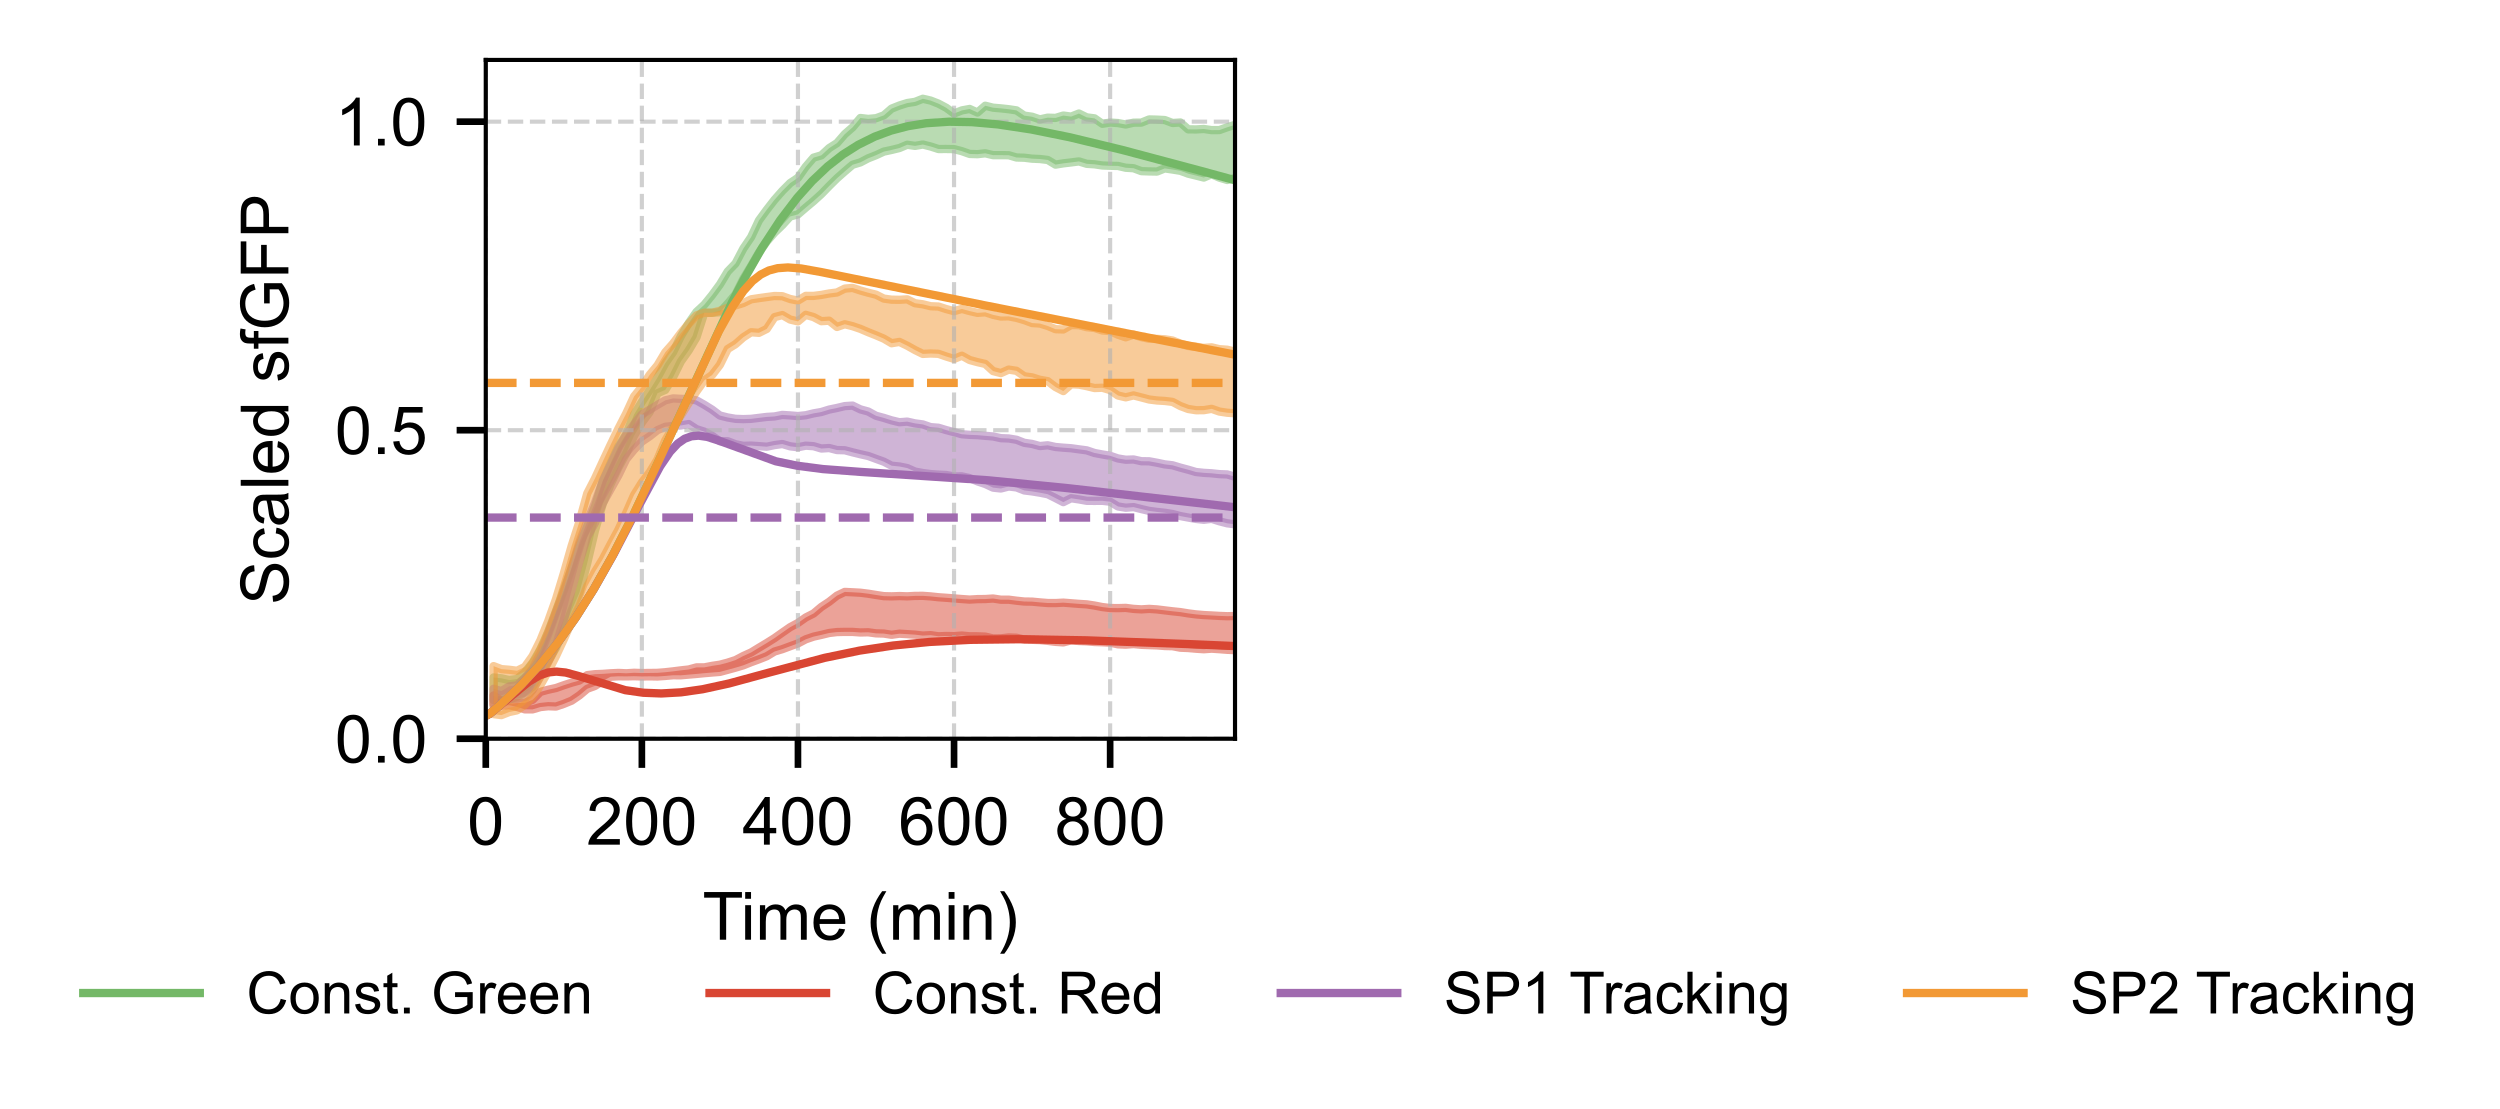 <?xml version="1.0" encoding="utf-8" standalone="no"?>
<!DOCTYPE svg PUBLIC "-//W3C//DTD SVG 1.1//EN"
  "http://www.w3.org/Graphics/SVG/1.1/DTD/svg11.dtd">
<!-- Created with matplotlib (https://matplotlib.org/) -->
<svg height="133.21pt" version="1.1" viewBox="0 0 300.304 133.21" width="300.304pt" xmlns="http://www.w3.org/2000/svg" xmlns:xlink="http://www.w3.org/1999/xlink">
 <defs>
  <style type="text/css">*{stroke-linecap:butt;stroke-linejoin:round;}</style>
 </defs>
 <g id="figure_1">
  <g id="patch_1">
   <path d="M 0 133.21 
L 300.304 133.21 
L 300.304 0 
L 0 0 
z
" style="fill:none;"/>
  </g>
  <g id="axes_1">
   <g id="patch_2">
    <path d="M 58.352 88.74 
L 148.352 88.74 
L 148.352 7.2 
L 58.352 7.2 
z
" style="fill:none;"/>
   </g>
   <g id="PolyCollection_1">
    <defs>
     <path d="M 59.29 -51.831 
L 59.29 -49.113 
L 60.227 -49.048 
L 61.165 -49.165 
L 62.102 -49.53 
L 63.04 -50.031 
L 63.977 -50.706 
L 64.915 -52.376 
L 65.852 -53.8 
L 66.79 -55.393 
L 67.727 -57.498 
L 68.665 -59.875 
L 69.602 -62.034 
L 70.54 -65.56 
L 71.477 -69.503 
L 72.415 -72.727 
L 73.352 -75.05 
L 74.29 -77.036 
L 75.227 -78.761 
L 76.165 -80.873 
L 77.102 -82.45 
L 78.04 -83.709 
L 78.977 -85.975 
L 79.915 -86.375 
L 80.852 -87.906 
L 81.79 -89.792 
L 82.727 -91.113 
L 83.665 -92.697 
L 84.602 -95.629 
L 85.54 -95.63 
L 86.477 -95.707 
L 87.415 -96.73 
L 88.352 -97.846 
L 89.29 -99.723 
L 90.227 -101.257 
L 91.165 -102.867 
L 92.102 -104.196 
L 93.04 -105.273 
L 93.977 -106.175 
L 94.915 -107.207 
L 95.852 -107.459 
L 96.79 -108.268 
L 97.727 -109.053 
L 98.665 -109.902 
L 99.602 -110.868 
L 100.54 -111.794 
L 101.477 -112.621 
L 102.415 -113.42 
L 103.352 -113.704 
L 104.29 -114.197 
L 105.227 -114.564 
L 106.165 -114.998 
L 107.102 -115.199 
L 108.04 -115.429 
L 108.977 -115.823 
L 109.915 -115.687 
L 110.852 -115.848 
L 111.79 -115.613 
L 112.727 -115.31 
L 113.665 -115.313 
L 114.602 -115.297 
L 115.54 -115.051 
L 116.477 -114.719 
L 117.415 -114.689 
L 118.352 -114.795 
L 119.29 -114.571 
L 120.227 -114.574 
L 121.165 -114.564 
L 122.102 -114.291 
L 123.04 -114.264 
L 123.977 -114.15 
L 124.915 -114.109 
L 125.852 -113.997 
L 126.79 -113.435 
L 127.727 -113.587 
L 128.665 -113.698 
L 129.602 -113.82 
L 130.54 -113.532 
L 131.477 -113.473 
L 132.415 -113.332 
L 133.352 -113.295 
L 134.29 -113.276 
L 135.227 -113.06 
L 136.165 -113.002 
L 137.102 -112.651 
L 138.04 -112.618 
L 138.977 -112.601 
L 139.915 -112.981 
L 140.852 -112.843 
L 141.79 -112.693 
L 142.727 -112.348 
L 143.665 -112.12 
L 144.602 -111.882 
L 145.54 -112.279 
L 146.477 -111.872 
L 147.415 -111.589 
L 148.352 -111.822 
L 149.29 -111.786 
L 150.227 -111.402 
L 151.165 -111.426 
L 152.102 -111.33 
L 153.04 -111.19 
L 153.977 -111.219 
L 154.915 -111.079 
L 155.852 -110.581 
L 155.852 -116.962 
L 155.852 -116.962 
L 154.915 -116.941 
L 153.977 -116.78 
L 153.04 -116.947 
L 152.102 -117.11 
L 151.165 -117.561 
L 150.227 -117.962 
L 149.29 -118.131 
L 148.352 -118.214 
L 147.415 -117.921 
L 146.477 -117.587 
L 145.54 -117.58 
L 144.602 -117.719 
L 143.665 -117.663 
L 142.727 -117.674 
L 141.79 -118.497 
L 140.852 -118.435 
L 139.915 -118.79 
L 138.977 -118.839 
L 138.04 -118.863 
L 137.102 -118.483 
L 136.165 -118.473 
L 135.227 -118.254 
L 134.29 -118.43 
L 133.352 -118.488 
L 132.415 -118.34 
L 131.477 -118.992 
L 130.54 -119.113 
L 129.602 -119.572 
L 128.665 -119.205 
L 127.727 -119.33 
L 126.79 -119.045 
L 125.852 -119.076 
L 124.915 -118.87 
L 123.977 -119.188 
L 123.04 -119.319 
L 122.102 -119.952 
L 121.165 -120.092 
L 120.227 -120.195 
L 119.29 -120.274 
L 118.352 -120.509 
L 117.415 -119.693 
L 116.477 -120.122 
L 115.54 -119.948 
L 114.602 -119.574 
L 113.665 -120.262 
L 112.727 -120.762 
L 111.79 -121.13 
L 110.852 -121.347 
L 109.915 -120.977 
L 108.977 -120.832 
L 108.04 -120.537 
L 107.102 -120.164 
L 106.165 -119.351 
L 105.227 -119.009 
L 104.29 -118.927 
L 103.352 -119.035 
L 102.415 -117.917 
L 101.477 -117.097 
L 100.54 -116.019 
L 99.602 -115.42 
L 98.665 -114.552 
L 97.727 -114.274 
L 96.79 -113.18 
L 95.852 -111.848 
L 94.915 -111.218 
L 93.977 -110.275 
L 93.04 -109.214 
L 92.102 -108.008 
L 91.165 -106.727 
L 90.227 -104.734 
L 89.29 -103.352 
L 88.352 -101.565 
L 87.415 -100.593 
L 86.477 -99.038 
L 85.54 -97.765 
L 84.602 -96.606 
L 83.665 -95.739 
L 82.727 -94.391 
L 81.79 -92.825 
L 80.852 -90.906 
L 79.915 -89.577 
L 78.977 -87.855 
L 78.04 -86.344 
L 77.102 -84.945 
L 76.165 -83.416 
L 75.227 -81.08 
L 74.29 -79.595 
L 73.352 -77.577 
L 72.415 -75.456 
L 71.477 -72.378 
L 70.54 -69.978 
L 69.602 -67.752 
L 68.665 -64.975 
L 67.727 -62.324 
L 66.79 -59.81 
L 65.852 -57.31 
L 64.915 -55.224 
L 63.977 -53.598 
L 63.04 -52.438 
L 62.102 -51.648 
L 61.165 -51.521 
L 60.227 -51.732 
L 59.29 -51.831 
z
" id="m4be6f78035" style="stroke:#74b867;stroke-opacity:0.5;"/>
    </defs>
    <g clip-path="url(#pb010644464)">
     <use style="fill:#74b867;fill-opacity:0.5;stroke:#74b867;stroke-opacity:0.5;" x="0" xlink:href="#m4be6f78035" y="133.21"/>
    </g>
   </g>
   <g id="PolyCollection_2">
    <defs>
     <path d="M 59.29 -49.667 
L 59.29 -48.659 
L 60.227 -48.435 
L 61.165 -48.501 
L 62.102 -48.293 
L 63.04 -48.001 
L 63.977 -47.999 
L 64.915 -48.276 
L 65.852 -48.376 
L 66.79 -48.34 
L 67.727 -48.661 
L 68.665 -49.044 
L 69.602 -49.684 
L 70.54 -50.474 
L 71.477 -50.819 
L 72.415 -51.425 
L 73.352 -51.921 
L 74.29 -51.972 
L 75.227 -51.959 
L 76.165 -51.983 
L 77.102 -51.952 
L 78.04 -51.967 
L 78.977 -51.948 
L 79.915 -52.015 
L 80.852 -52.098 
L 81.79 -52.091 
L 82.727 -52.175 
L 83.665 -52.255 
L 84.602 -52.346 
L 85.54 -52.426 
L 86.477 -52.5 
L 87.415 -52.753 
L 88.352 -53.01 
L 89.29 -53.29 
L 90.227 -53.665 
L 91.165 -54.009 
L 92.102 -54.381 
L 93.04 -54.949 
L 93.977 -55.231 
L 94.915 -55.58 
L 95.852 -55.92 
L 96.79 -56.414 
L 97.727 -56.736 
L 98.665 -56.946 
L 99.602 -57.174 
L 100.54 -57.285 
L 101.477 -57.308 
L 102.415 -57.304 
L 103.352 -57.236 
L 104.29 -57.259 
L 105.227 -57.13 
L 106.165 -57.104 
L 107.102 -56.959 
L 108.04 -57.09 
L 108.977 -57.035 
L 109.915 -56.975 
L 110.852 -56.862 
L 111.79 -56.914 
L 112.727 -56.776 
L 113.665 -56.814 
L 114.602 -56.794 
L 115.54 -56.867 
L 116.477 -56.777 
L 117.415 -56.773 
L 118.352 -56.739 
L 119.29 -56.517 
L 120.227 -56.53 
L 121.165 -56.636 
L 122.102 -56.603 
L 123.04 -56.385 
L 123.977 -56.354 
L 124.915 -56.323 
L 125.852 -56.228 
L 126.79 -56.108 
L 127.727 -56.044 
L 128.665 -56.292 
L 129.602 -56.211 
L 130.54 -56.172 
L 131.477 -56.091 
L 132.415 -56.059 
L 133.352 -56.011 
L 134.29 -55.813 
L 135.227 -55.773 
L 136.165 -55.844 
L 137.102 -55.753 
L 138.04 -55.716 
L 138.977 -55.683 
L 139.915 -55.608 
L 140.852 -55.585 
L 141.79 -55.406 
L 142.727 -55.368 
L 143.665 -55.284 
L 144.602 -55.223 
L 145.54 -55.289 
L 146.477 -55.227 
L 147.415 -55.154 
L 148.352 -55.116 
L 149.29 -55.081 
L 150.227 -55.004 
L 151.165 -54.873 
L 152.102 -54.848 
L 153.04 -54.943 
L 153.977 -54.86 
L 154.915 -54.797 
L 155.852 -54.761 
L 155.852 -58.459 
L 155.852 -58.459 
L 154.915 -58.56 
L 153.977 -58.579 
L 153.04 -58.663 
L 152.102 -58.749 
L 151.165 -58.917 
L 150.227 -59.003 
L 149.29 -59.106 
L 148.352 -59.213 
L 147.415 -59.19 
L 146.477 -59.227 
L 145.54 -59.281 
L 144.602 -59.329 
L 143.665 -59.409 
L 142.727 -59.531 
L 141.79 -59.683 
L 140.852 -59.781 
L 139.915 -59.892 
L 138.977 -60.008 
L 138.04 -60.07 
L 137.102 -60.012 
L 136.165 -60.07 
L 135.227 -60.189 
L 134.29 -60.162 
L 133.352 -60.175 
L 132.415 -60.288 
L 131.477 -60.471 
L 130.54 -60.614 
L 129.602 -60.673 
L 128.665 -60.746 
L 127.727 -60.82 
L 126.79 -60.769 
L 125.852 -60.776 
L 124.915 -60.851 
L 123.977 -60.941 
L 123.04 -60.954 
L 122.102 -61.054 
L 121.165 -61.175 
L 120.227 -61.173 
L 119.29 -61.316 
L 118.352 -61.253 
L 117.415 -61.243 
L 116.477 -61.187 
L 115.54 -61.254 
L 114.602 -61.328 
L 113.665 -61.404 
L 112.727 -61.469 
L 111.79 -61.57 
L 110.852 -61.637 
L 109.915 -61.63 
L 108.977 -61.578 
L 108.04 -61.611 
L 107.102 -61.576 
L 106.165 -61.599 
L 105.227 -61.742 
L 104.29 -61.895 
L 103.352 -62.011 
L 102.415 -62.064 
L 101.477 -62.109 
L 100.54 -61.661 
L 99.602 -60.924 
L 98.665 -60.304 
L 97.727 -59.516 
L 96.79 -59.037 
L 95.852 -58.378 
L 94.915 -57.873 
L 93.977 -57.223 
L 93.04 -56.56 
L 92.102 -55.97 
L 91.165 -55.408 
L 90.227 -54.836 
L 89.29 -54.413 
L 88.352 -53.92 
L 87.415 -53.616 
L 86.477 -53.368 
L 85.54 -53.226 
L 84.602 -53.044 
L 83.665 -53.043 
L 82.727 -52.79 
L 81.79 -52.686 
L 80.852 -52.566 
L 79.915 -52.461 
L 78.977 -52.386 
L 78.04 -52.372 
L 77.102 -52.364 
L 76.165 -52.394 
L 75.227 -52.334 
L 74.29 -52.377 
L 73.352 -52.333 
L 72.415 -52.264 
L 71.477 -52.226 
L 70.54 -52.112 
L 69.602 -51.466 
L 68.665 -51.206 
L 67.727 -50.899 
L 66.79 -50.565 
L 65.852 -50.36 
L 64.915 -50.104 
L 63.977 -49.147 
L 63.04 -48.774 
L 62.102 -48.755 
L 61.165 -48.679 
L 60.227 -49.01 
L 59.29 -49.667 
z
" id="m22cdd34c6f" style="stroke:#d94633;stroke-opacity:0.5;"/>
    </defs>
    <g clip-path="url(#pb010644464)">
     <use style="fill:#d94633;fill-opacity:0.5;stroke:#d94633;stroke-opacity:0.5;" x="0" xlink:href="#m22cdd34c6f" y="133.21"/>
    </g>
   </g>
   <g id="PolyCollection_3">
    <defs>
     <path d="M 59.29 -50.472 
L 59.29 -48.51 
L 60.227 -48.673 
L 61.165 -49.261 
L 62.102 -49.29 
L 63.04 -49.516 
L 63.977 -50.311 
L 64.915 -52.013 
L 65.852 -53.72 
L 66.79 -55.71 
L 67.727 -58.732 
L 68.665 -62.331 
L 69.602 -65.776 
L 70.54 -68.73 
L 71.477 -70.424 
L 72.415 -72.777 
L 73.352 -74.448 
L 74.29 -76.121 
L 75.227 -78.055 
L 76.165 -79.196 
L 77.102 -80.164 
L 78.04 -80.801 
L 78.977 -81.543 
L 79.915 -81.943 
L 80.852 -82.051 
L 81.79 -82.103 
L 82.727 -82.269 
L 83.665 -81.659 
L 84.602 -81.356 
L 85.54 -80.863 
L 86.477 -80.202 
L 87.415 -80.209 
L 88.352 -79.848 
L 89.29 -79.654 
L 90.227 -79.684 
L 91.165 -79.62 
L 92.102 -79.549 
L 93.04 -79.745 
L 93.977 -79.873 
L 94.915 -79.596 
L 95.852 -79.487 
L 96.79 -79.673 
L 97.727 -79.612 
L 98.665 -79.332 
L 99.602 -79.391 
L 100.54 -79.149 
L 101.477 -79.123 
L 102.415 -78.876 
L 103.352 -78.645 
L 104.29 -78.437 
L 105.227 -78.093 
L 106.165 -77.753 
L 107.102 -77.268 
L 108.04 -77.174 
L 108.977 -76.985 
L 109.915 -76.565 
L 110.852 -76.388 
L 111.79 -76.263 
L 112.727 -76.198 
L 113.665 -76.152 
L 114.602 -75.981 
L 115.54 -75.986 
L 116.477 -75.784 
L 117.415 -75.385 
L 118.352 -75.072 
L 119.29 -74.633 
L 120.227 -74.531 
L 121.165 -74.771 
L 122.102 -74.662 
L 123.04 -74.297 
L 123.977 -74.181 
L 124.915 -74.027 
L 125.852 -73.843 
L 126.79 -73.377 
L 127.727 -72.893 
L 128.665 -73.36 
L 129.602 -73.219 
L 130.54 -73.051 
L 131.477 -73.043 
L 132.415 -73.053 
L 133.352 -72.946 
L 134.29 -72.373 
L 135.227 -72.222 
L 136.165 -72.295 
L 137.102 -72.058 
L 138.04 -71.839 
L 138.977 -71.716 
L 139.915 -71.616 
L 140.852 -71.466 
L 141.79 -71.216 
L 142.727 -71.043 
L 143.665 -70.875 
L 144.602 -70.773 
L 145.54 -70.886 
L 146.477 -70.591 
L 147.415 -70.349 
L 148.352 -70.229 
L 149.29 -70.104 
L 150.227 -69.993 
L 151.165 -69.667 
L 152.102 -69.535 
L 153.04 -69.84 
L 153.977 -69.758 
L 154.915 -69.619 
L 155.852 -69.352 
L 155.852 -74.661 
L 155.852 -74.661 
L 154.915 -74.711 
L 153.977 -74.877 
L 153.04 -75.003 
L 152.102 -75.155 
L 151.165 -75.458 
L 150.227 -75.685 
L 149.29 -75.886 
L 148.352 -75.942 
L 147.415 -76.221 
L 146.477 -76.257 
L 145.54 -76.358 
L 144.602 -76.412 
L 143.665 -76.51 
L 142.727 -76.788 
L 141.79 -77.038 
L 140.852 -77.319 
L 139.915 -77.43 
L 138.977 -77.627 
L 138.04 -77.798 
L 137.102 -77.809 
L 136.165 -78.017 
L 135.227 -77.987 
L 134.29 -78.141 
L 133.352 -78.461 
L 132.415 -78.62 
L 131.477 -78.797 
L 130.54 -79.113 
L 129.602 -79.238 
L 128.665 -79.367 
L 127.727 -79.434 
L 126.79 -79.518 
L 125.852 -79.722 
L 124.915 -79.629 
L 123.977 -79.882 
L 123.04 -80.019 
L 122.102 -80.385 
L 121.165 -80.54 
L 120.227 -80.577 
L 119.29 -80.783 
L 118.352 -80.857 
L 117.415 -80.94 
L 116.477 -80.975 
L 115.54 -81.048 
L 114.602 -81.302 
L 113.665 -81.545 
L 112.727 -81.829 
L 111.79 -81.901 
L 110.852 -82.228 
L 109.915 -82.353 
L 108.977 -82.564 
L 108.04 -82.491 
L 107.102 -82.717 
L 106.165 -83.011 
L 105.227 -83.266 
L 104.29 -83.778 
L 103.352 -84.035 
L 102.415 -84.489 
L 101.477 -84.428 
L 100.54 -84.206 
L 99.602 -84.012 
L 98.665 -83.722 
L 97.727 -83.556 
L 96.79 -83.33 
L 95.852 -83.233 
L 94.915 -83.311 
L 93.977 -83.37 
L 93.04 -83.187 
L 92.102 -83.13 
L 91.165 -83.015 
L 90.227 -82.899 
L 89.29 -82.867 
L 88.352 -82.901 
L 87.415 -83.062 
L 86.477 -83.297 
L 85.54 -84.003 
L 84.602 -84.589 
L 83.665 -85.118 
L 82.727 -85.265 
L 81.79 -85.302 
L 80.852 -85.354 
L 79.915 -85.123 
L 78.977 -84.577 
L 78.04 -83.993 
L 77.102 -83.439 
L 76.165 -82.241 
L 75.227 -80.972 
L 74.29 -79.396 
L 73.352 -77.42 
L 72.415 -75.459 
L 71.477 -72.835 
L 70.54 -70.556 
L 69.602 -68.069 
L 68.665 -64.985 
L 67.727 -62.051 
L 66.79 -59.588 
L 65.852 -57.03 
L 64.915 -54.711 
L 63.977 -52.899 
L 63.04 -51.725 
L 62.102 -50.88 
L 61.165 -50.762 
L 60.227 -50.189 
L 59.29 -50.472 
z
" id="m4d6b4536be" style="stroke:#a06aaf;stroke-opacity:0.5;"/>
    </defs>
    <g clip-path="url(#pb010644464)">
     <use style="fill:#a06aaf;fill-opacity:0.5;stroke:#a06aaf;stroke-opacity:0.5;" x="0" xlink:href="#m4d6b4536be" y="133.21"/>
    </g>
   </g>
   <g id="PolyCollection_4">
    <defs>
     <path d="M 59.29 -53.194 
L 59.29 -47.428 
L 60.227 -47.31 
L 61.165 -47.679 
L 62.102 -47.882 
L 63.04 -48.554 
L 63.977 -49.474 
L 64.915 -50.916 
L 65.852 -52.562 
L 66.79 -54.413 
L 67.727 -56.425 
L 68.665 -58.555 
L 69.602 -60.368 
L 70.54 -62.792 
L 71.477 -64.541 
L 72.415 -66.065 
L 73.352 -67.853 
L 74.29 -69.593 
L 75.227 -71.616 
L 76.165 -73.746 
L 77.102 -75.251 
L 78.04 -76.475 
L 78.977 -78.02 
L 79.915 -80.32 
L 80.852 -81.866 
L 81.79 -83.305 
L 82.727 -84.802 
L 83.665 -86.199 
L 84.602 -87.519 
L 85.54 -88.163 
L 86.477 -89.388 
L 87.415 -91.289 
L 88.352 -91.871 
L 89.29 -92.696 
L 90.227 -93.299 
L 91.165 -93.23 
L 92.102 -93.696 
L 93.04 -95.117 
L 93.977 -95.362 
L 94.915 -94.824 
L 95.852 -94.604 
L 96.79 -95.393 
L 97.727 -95.123 
L 98.665 -94.628 
L 99.602 -94.688 
L 100.54 -93.937 
L 101.477 -94.261 
L 102.415 -94.026 
L 103.352 -93.707 
L 104.29 -93.306 
L 105.227 -92.933 
L 106.165 -92.531 
L 107.102 -91.979 
L 108.04 -92.139 
L 108.977 -91.685 
L 109.915 -91.159 
L 110.852 -90.697 
L 111.79 -90.746 
L 112.727 -90.71 
L 113.665 -90.385 
L 114.602 -90.096 
L 115.54 -90.48 
L 116.477 -89.965 
L 117.415 -89.708 
L 118.352 -89.496 
L 119.29 -88.635 
L 120.227 -88.393 
L 121.165 -88.814 
L 122.102 -88.667 
L 123.04 -88.007 
L 123.977 -87.88 
L 124.915 -87.586 
L 125.852 -87.423 
L 126.79 -86.719 
L 127.727 -86.234 
L 128.665 -87.055 
L 129.602 -87.009 
L 130.54 -86.823 
L 131.477 -86.598 
L 132.415 -86.632 
L 133.352 -86.352 
L 134.29 -85.701 
L 135.227 -85.482 
L 136.165 -85.71 
L 137.102 -85.47 
L 138.04 -85.222 
L 138.977 -85.103 
L 139.915 -85.047 
L 140.852 -84.933 
L 141.79 -84.434 
L 142.727 -84.081 
L 143.665 -83.934 
L 144.602 -83.939 
L 145.54 -84.099 
L 146.477 -83.772 
L 147.415 -83.631 
L 148.352 -83.566 
L 149.29 -83.292 
L 150.227 -83.335 
L 151.165 -82.801 
L 152.102 -82.594 
L 153.04 -82.959 
L 153.977 -82.722 
L 154.915 -82.552 
L 155.852 -82.283 
L 155.852 -89.838 
L 155.852 -89.838 
L 154.915 -90.071 
L 153.977 -90.194 
L 153.04 -90.243 
L 152.102 -90.206 
L 151.165 -90.347 
L 150.227 -90.731 
L 149.29 -90.781 
L 148.352 -90.969 
L 147.415 -91.201 
L 146.477 -91.266 
L 145.54 -91.488 
L 144.602 -91.419 
L 143.665 -91.56 
L 142.727 -91.652 
L 141.79 -91.935 
L 140.852 -92.309 
L 139.915 -92.456 
L 138.977 -92.503 
L 138.04 -92.516 
L 137.102 -92.714 
L 136.165 -93.021 
L 135.227 -92.691 
L 134.29 -93.003 
L 133.352 -93.441 
L 132.415 -93.511 
L 131.477 -93.812 
L 130.54 -93.907 
L 129.602 -94.15 
L 128.665 -94.164 
L 127.727 -93.635 
L 126.79 -93.668 
L 125.852 -94.059 
L 124.915 -94.345 
L 123.977 -94.406 
L 123.04 -94.756 
L 122.102 -95.029 
L 121.165 -95.21 
L 120.227 -95.19 
L 119.29 -95.392 
L 118.352 -95.698 
L 117.415 -95.63 
L 116.477 -95.844 
L 115.54 -96.103 
L 114.602 -95.832 
L 113.665 -96.082 
L 112.727 -96.389 
L 111.79 -96.426 
L 110.852 -96.658 
L 109.915 -96.785 
L 108.977 -97.254 
L 108.04 -97.197 
L 107.102 -97.212 
L 106.165 -97.343 
L 105.227 -97.816 
L 104.29 -98.049 
L 103.352 -98.315 
L 102.415 -98.626 
L 101.477 -98.544 
L 100.54 -98.076 
L 99.602 -97.958 
L 98.665 -97.784 
L 97.727 -97.666 
L 96.79 -97.671 
L 95.852 -97.104 
L 94.915 -97.292 
L 93.977 -97.63 
L 93.04 -97.654 
L 92.102 -97.529 
L 91.165 -97.399 
L 90.227 -97.256 
L 89.29 -96.808 
L 88.352 -96.521 
L 87.415 -96.252 
L 86.477 -95.885 
L 85.54 -95.648 
L 84.602 -95.651 
L 83.665 -95.324 
L 82.727 -94.316 
L 81.79 -93.199 
L 80.852 -91.95 
L 79.915 -90.889 
L 78.977 -89.318 
L 78.04 -88.185 
L 77.102 -86.745 
L 76.165 -85.588 
L 75.227 -83.556 
L 74.29 -81.734 
L 73.352 -79.788 
L 72.415 -77.789 
L 71.477 -75.753 
L 70.54 -73.934 
L 69.602 -70.541 
L 68.665 -67.621 
L 67.727 -64.339 
L 66.79 -61.252 
L 65.852 -58.606 
L 64.915 -56.292 
L 63.977 -54.411 
L 63.04 -53.097 
L 62.102 -52.638 
L 61.165 -52.758 
L 60.227 -52.834 
L 59.29 -53.194 
z
" id="mc3f5b3bae5" style="stroke:#f29935;stroke-opacity:0.5;"/>
    </defs>
    <g clip-path="url(#pb010644464)">
     <use style="fill:#f29935;fill-opacity:0.5;stroke:#f29935;stroke-opacity:0.5;" x="0" xlink:href="#mc3f5b3bae5" y="133.21"/>
    </g>
   </g>
   <g id="matplotlib.axis_1">
    <g id="xtick_1">
     <g id="line2d_1">
      <path clip-path="url(#pb010644464)" d="M 58.352 88.74 
L 58.352 7.2 
" style="fill:none;stroke:#b0b0b0;stroke-dasharray:1.85,0.8;stroke-dashoffset:0;stroke-opacity:0.6;stroke-width:0.5;"/>
     </g>
     <g id="line2d_2">
      <defs>
       <path d="M 0 0 
L 0 3.5 
" id="m059f7ce09d" style="stroke:#000000;stroke-width:0.8;"/>
      </defs>
      <g>
       <use style="stroke:#000000;stroke-width:0.8;" x="58.352" xlink:href="#m059f7ce09d" y="88.74"/>
      </g>
     </g>
     <g id="text_1">
      <!-- 0 -->
      <g transform="translate(56.128 101.466)scale(0.08 -0.08)">
       <defs>
        <path d="M 4.156 35.297 
Q 4.156 48 6.766 55.734 
Q 9.375 63.484 14.516 67.672 
Q 19.672 71.875 27.484 71.875 
Q 33.25 71.875 37.594 69.547 
Q 41.938 67.234 44.766 62.859 
Q 47.609 58.5 49.219 52.219 
Q 50.828 45.953 50.828 35.297 
Q 50.828 22.703 48.234 14.969 
Q 45.656 7.234 40.5 3 
Q 35.359 -1.219 27.484 -1.219 
Q 17.141 -1.219 11.234 6.203 
Q 4.156 15.141 4.156 35.297 
z
M 13.188 35.297 
Q 13.188 17.672 17.312 11.828 
Q 21.438 6 27.484 6 
Q 33.547 6 37.672 11.859 
Q 41.797 17.719 41.797 35.297 
Q 41.797 52.984 37.672 58.781 
Q 33.547 64.594 27.391 64.594 
Q 21.344 64.594 17.719 59.469 
Q 13.188 52.938 13.188 35.297 
z
" id="ArialMT-48"/>
       </defs>
       <use xlink:href="#ArialMT-48"/>
      </g>
     </g>
    </g>
    <g id="xtick_2">
     <g id="line2d_3">
      <path clip-path="url(#pb010644464)" d="M 77.102 88.74 
L 77.102 7.2 
" style="fill:none;stroke:#b0b0b0;stroke-dasharray:1.85,0.8;stroke-dashoffset:0;stroke-opacity:0.6;stroke-width:0.5;"/>
     </g>
     <g id="line2d_4">
      <g>
       <use style="stroke:#000000;stroke-width:0.8;" x="77.102" xlink:href="#m059f7ce09d" y="88.74"/>
      </g>
     </g>
     <g id="text_2">
      <!-- 200 -->
      <g transform="translate(70.429 101.466)scale(0.08 -0.08)">
       <defs>
        <path d="M 50.344 8.453 
L 50.344 0 
L 3.031 0 
Q 2.938 3.172 4.047 6.109 
Q 5.859 10.938 9.828 15.625 
Q 13.812 20.312 21.344 26.469 
Q 33.016 36.031 37.109 41.625 
Q 41.219 47.219 41.219 52.203 
Q 41.219 57.422 37.469 61 
Q 33.734 64.594 27.734 64.594 
Q 21.391 64.594 17.578 60.781 
Q 13.766 56.984 13.719 50.25 
L 4.688 51.172 
Q 5.609 61.281 11.656 66.578 
Q 17.719 71.875 27.938 71.875 
Q 38.234 71.875 44.234 66.156 
Q 50.25 60.453 50.25 52 
Q 50.25 47.703 48.484 43.547 
Q 46.734 39.406 42.656 34.812 
Q 38.578 30.219 29.109 22.219 
Q 21.188 15.578 18.938 13.203 
Q 16.703 10.844 15.234 8.453 
z
" id="ArialMT-50"/>
       </defs>
       <use xlink:href="#ArialMT-50"/>
       <use x="55.615" xlink:href="#ArialMT-48"/>
       <use x="111.23" xlink:href="#ArialMT-48"/>
      </g>
     </g>
    </g>
    <g id="xtick_3">
     <g id="line2d_5">
      <path clip-path="url(#pb010644464)" d="M 95.852 88.74 
L 95.852 7.2 
" style="fill:none;stroke:#b0b0b0;stroke-dasharray:1.85,0.8;stroke-dashoffset:0;stroke-opacity:0.6;stroke-width:0.5;"/>
     </g>
     <g id="line2d_6">
      <g>
       <use style="stroke:#000000;stroke-width:0.8;" x="95.852" xlink:href="#m059f7ce09d" y="88.74"/>
      </g>
     </g>
     <g id="text_3">
      <!-- 400 -->
      <g transform="translate(89.179 101.466)scale(0.08 -0.08)">
       <defs>
        <path d="M 32.328 0 
L 32.328 17.141 
L 1.266 17.141 
L 1.266 25.203 
L 33.938 71.578 
L 41.109 71.578 
L 41.109 25.203 
L 50.781 25.203 
L 50.781 17.141 
L 41.109 17.141 
L 41.109 0 
z
M 32.328 25.203 
L 32.328 57.469 
L 9.906 25.203 
z
" id="ArialMT-52"/>
       </defs>
       <use xlink:href="#ArialMT-52"/>
       <use x="55.615" xlink:href="#ArialMT-48"/>
       <use x="111.23" xlink:href="#ArialMT-48"/>
      </g>
     </g>
    </g>
    <g id="xtick_4">
     <g id="line2d_7">
      <path clip-path="url(#pb010644464)" d="M 114.602 88.74 
L 114.602 7.2 
" style="fill:none;stroke:#b0b0b0;stroke-dasharray:1.85,0.8;stroke-dashoffset:0;stroke-opacity:0.6;stroke-width:0.5;"/>
     </g>
     <g id="line2d_8">
      <g>
       <use style="stroke:#000000;stroke-width:0.8;" x="114.602" xlink:href="#m059f7ce09d" y="88.74"/>
      </g>
     </g>
     <g id="text_4">
      <!-- 600 -->
      <g transform="translate(107.929 101.466)scale(0.08 -0.08)">
       <defs>
        <path d="M 49.75 54.047 
L 41.016 53.375 
Q 39.844 58.547 37.703 60.891 
Q 34.125 64.656 28.906 64.656 
Q 24.703 64.656 21.531 62.312 
Q 17.391 59.281 14.984 53.469 
Q 12.594 47.656 12.5 36.922 
Q 15.672 41.75 20.266 44.094 
Q 24.859 46.438 29.891 46.438 
Q 38.672 46.438 44.844 39.969 
Q 51.031 33.5 51.031 23.25 
Q 51.031 16.5 48.125 10.719 
Q 45.219 4.938 40.141 1.859 
Q 35.062 -1.219 28.609 -1.219 
Q 17.625 -1.219 10.688 6.859 
Q 3.766 14.938 3.766 33.5 
Q 3.766 54.25 11.422 63.672 
Q 18.109 71.875 29.438 71.875 
Q 37.891 71.875 43.281 67.141 
Q 48.688 62.406 49.75 54.047 
z
M 13.875 23.188 
Q 13.875 18.656 15.797 14.5 
Q 17.719 10.359 21.188 8.172 
Q 24.656 6 28.469 6 
Q 34.031 6 38.031 10.484 
Q 42.047 14.984 42.047 22.703 
Q 42.047 30.125 38.078 34.391 
Q 34.125 38.672 28.125 38.672 
Q 22.172 38.672 18.016 34.391 
Q 13.875 30.125 13.875 23.188 
z
" id="ArialMT-54"/>
       </defs>
       <use xlink:href="#ArialMT-54"/>
       <use x="55.615" xlink:href="#ArialMT-48"/>
       <use x="111.23" xlink:href="#ArialMT-48"/>
      </g>
     </g>
    </g>
    <g id="xtick_5">
     <g id="line2d_9">
      <path clip-path="url(#pb010644464)" d="M 133.352 88.74 
L 133.352 7.2 
" style="fill:none;stroke:#b0b0b0;stroke-dasharray:1.85,0.8;stroke-dashoffset:0;stroke-opacity:0.6;stroke-width:0.5;"/>
     </g>
     <g id="line2d_10">
      <g>
       <use style="stroke:#000000;stroke-width:0.8;" x="133.352" xlink:href="#m059f7ce09d" y="88.74"/>
      </g>
     </g>
     <g id="text_5">
      <!-- 800 -->
      <g transform="translate(126.679 101.466)scale(0.08 -0.08)">
       <defs>
        <path d="M 17.672 38.812 
Q 12.203 40.828 9.562 44.531 
Q 6.938 48.25 6.938 53.422 
Q 6.938 61.234 12.547 66.547 
Q 18.172 71.875 27.484 71.875 
Q 36.859 71.875 42.578 66.422 
Q 48.297 60.984 48.297 53.172 
Q 48.297 48.188 45.672 44.5 
Q 43.062 40.828 37.75 38.812 
Q 44.344 36.672 47.781 31.875 
Q 51.219 27.094 51.219 20.453 
Q 51.219 11.281 44.719 5.031 
Q 38.234 -1.219 27.641 -1.219 
Q 17.047 -1.219 10.547 5.047 
Q 4.047 11.328 4.047 20.703 
Q 4.047 27.688 7.594 32.391 
Q 11.141 37.109 17.672 38.812 
z
M 15.922 53.719 
Q 15.922 48.641 19.188 45.406 
Q 22.469 42.188 27.688 42.188 
Q 32.766 42.188 36.016 45.375 
Q 39.266 48.578 39.266 53.219 
Q 39.266 58.062 35.906 61.359 
Q 32.562 64.656 27.594 64.656 
Q 22.562 64.656 19.234 61.422 
Q 15.922 58.203 15.922 53.719 
z
M 13.094 20.656 
Q 13.094 16.891 14.875 13.375 
Q 16.656 9.859 20.172 7.922 
Q 23.688 6 27.734 6 
Q 34.031 6 38.125 10.047 
Q 42.234 14.109 42.234 20.359 
Q 42.234 26.703 38.016 30.859 
Q 33.797 35.016 27.438 35.016 
Q 21.234 35.016 17.156 30.906 
Q 13.094 26.812 13.094 20.656 
z
" id="ArialMT-56"/>
       </defs>
       <use xlink:href="#ArialMT-56"/>
       <use x="55.615" xlink:href="#ArialMT-48"/>
       <use x="111.23" xlink:href="#ArialMT-48"/>
      </g>
     </g>
    </g>
    <g id="text_6">
     <!-- Time (min) -->
     <g transform="translate(84.394 112.88)scale(0.08 -0.08)">
      <defs>
       <path d="M 25.922 0 
L 25.922 63.141 
L 2.344 63.141 
L 2.344 71.578 
L 59.078 71.578 
L 59.078 63.141 
L 35.406 63.141 
L 35.406 0 
z
" id="ArialMT-84"/>
       <path d="M 6.641 61.469 
L 6.641 71.578 
L 15.438 71.578 
L 15.438 61.469 
z
M 6.641 0 
L 6.641 51.859 
L 15.438 51.859 
L 15.438 0 
z
" id="ArialMT-105"/>
       <path d="M 6.594 0 
L 6.594 51.859 
L 14.453 51.859 
L 14.453 44.578 
Q 16.891 48.391 20.938 50.703 
Q 25 53.031 30.172 53.031 
Q 35.938 53.031 39.625 50.641 
Q 43.312 48.25 44.828 43.953 
Q 50.984 53.031 60.844 53.031 
Q 68.562 53.031 72.703 48.75 
Q 76.859 44.484 76.859 35.594 
L 76.859 0 
L 68.109 0 
L 68.109 32.672 
Q 68.109 37.938 67.25 40.25 
Q 66.406 42.578 64.156 43.984 
Q 61.922 45.406 58.891 45.406 
Q 53.422 45.406 49.797 41.766 
Q 46.188 38.141 46.188 30.125 
L 46.188 0 
L 37.406 0 
L 37.406 33.688 
Q 37.406 39.547 35.25 42.469 
Q 33.109 45.406 28.219 45.406 
Q 24.516 45.406 21.359 43.453 
Q 18.219 41.5 16.797 37.734 
Q 15.375 33.984 15.375 26.906 
L 15.375 0 
z
" id="ArialMT-109"/>
       <path d="M 42.094 16.703 
L 51.172 15.578 
Q 49.031 7.625 43.219 3.219 
Q 37.406 -1.172 28.375 -1.172 
Q 17 -1.172 10.328 5.828 
Q 3.656 12.844 3.656 25.484 
Q 3.656 38.578 10.391 45.797 
Q 17.141 53.031 27.875 53.031 
Q 38.281 53.031 44.875 45.953 
Q 51.469 38.875 51.469 26.031 
Q 51.469 25.25 51.422 23.688 
L 12.75 23.688 
Q 13.234 15.141 17.578 10.594 
Q 21.922 6.062 28.422 6.062 
Q 33.25 6.062 36.672 8.594 
Q 40.094 11.141 42.094 16.703 
z
M 13.234 30.906 
L 42.188 30.906 
Q 41.609 37.453 38.875 40.719 
Q 34.672 45.797 27.984 45.797 
Q 21.922 45.797 17.797 41.75 
Q 13.672 37.703 13.234 30.906 
z
" id="ArialMT-101"/>
       <path id="ArialMT-32"/>
       <path d="M 23.391 -21.047 
Q 16.109 -11.859 11.078 0.438 
Q 6.062 12.75 6.062 25.922 
Q 6.062 37.547 9.812 48.188 
Q 14.203 60.547 23.391 72.797 
L 29.688 72.797 
Q 23.781 62.641 21.875 58.297 
Q 18.891 51.562 17.188 44.234 
Q 15.094 35.109 15.094 25.875 
Q 15.094 2.391 29.688 -21.047 
z
" id="ArialMT-40"/>
       <path d="M 6.594 0 
L 6.594 51.859 
L 14.5 51.859 
L 14.5 44.484 
Q 20.219 53.031 31 53.031 
Q 35.688 53.031 39.625 51.344 
Q 43.562 49.656 45.516 46.922 
Q 47.469 44.188 48.25 40.438 
Q 48.734 37.984 48.734 31.891 
L 48.734 0 
L 39.938 0 
L 39.938 31.547 
Q 39.938 36.922 38.906 39.578 
Q 37.891 42.234 35.281 43.812 
Q 32.672 45.406 29.156 45.406 
Q 23.531 45.406 19.453 41.844 
Q 15.375 38.281 15.375 28.328 
L 15.375 0 
z
" id="ArialMT-110"/>
       <path d="M 12.359 -21.047 
L 6.062 -21.047 
Q 20.656 2.391 20.656 25.875 
Q 20.656 35.062 18.562 44.094 
Q 16.891 51.422 13.922 58.156 
Q 12.016 62.547 6.062 72.797 
L 12.359 72.797 
Q 21.531 60.547 25.922 48.188 
Q 29.688 37.547 29.688 25.922 
Q 29.688 12.75 24.625 0.438 
Q 19.578 -11.859 12.359 -21.047 
z
" id="ArialMT-41"/>
      </defs>
      <use xlink:href="#ArialMT-84"/>
      <use x="57.334" xlink:href="#ArialMT-105"/>
      <use x="79.551" xlink:href="#ArialMT-109"/>
      <use x="162.852" xlink:href="#ArialMT-101"/>
      <use x="218.467" xlink:href="#ArialMT-32"/>
      <use x="246.25" xlink:href="#ArialMT-40"/>
      <use x="279.551" xlink:href="#ArialMT-109"/>
      <use x="362.852" xlink:href="#ArialMT-105"/>
      <use x="385.068" xlink:href="#ArialMT-110"/>
      <use x="440.684" xlink:href="#ArialMT-41"/>
     </g>
    </g>
   </g>
   <g id="matplotlib.axis_2">
    <g id="ytick_1">
     <g id="line2d_11">
      <path clip-path="url(#pb010644464)" d="M 58.352 88.74 
L 148.352 88.74 
" style="fill:none;stroke:#b0b0b0;stroke-dasharray:1.85,0.8;stroke-dashoffset:0;stroke-opacity:0.6;stroke-width:0.5;"/>
     </g>
     <g id="line2d_12">
      <defs>
       <path d="M 0 0 
L -3.5 0 
" id="m3f1f249839" style="stroke:#000000;stroke-width:0.8;"/>
      </defs>
      <g>
       <use style="stroke:#000000;stroke-width:0.8;" x="58.352" xlink:href="#m3f1f249839" y="88.74"/>
      </g>
     </g>
     <g id="text_7">
      <!-- 0.0 -->
      <g transform="translate(40.232 91.603)scale(0.08 -0.08)">
       <defs>
        <path d="M 9.078 0 
L 9.078 10.016 
L 19.094 10.016 
L 19.094 0 
z
" id="ArialMT-46"/>
       </defs>
       <use xlink:href="#ArialMT-48"/>
       <use x="55.615" xlink:href="#ArialMT-46"/>
       <use x="83.398" xlink:href="#ArialMT-48"/>
      </g>
     </g>
    </g>
    <g id="ytick_2">
     <g id="line2d_13">
      <path clip-path="url(#pb010644464)" d="M 58.352 51.676 
L 148.352 51.676 
" style="fill:none;stroke:#b0b0b0;stroke-dasharray:1.85,0.8;stroke-dashoffset:0;stroke-opacity:0.6;stroke-width:0.5;"/>
     </g>
     <g id="line2d_14">
      <g>
       <use style="stroke:#000000;stroke-width:0.8;" x="58.352" xlink:href="#m3f1f249839" y="51.676"/>
      </g>
     </g>
     <g id="text_8">
      <!-- 0.5 -->
      <g transform="translate(40.232 54.539)scale(0.08 -0.08)">
       <defs>
        <path d="M 4.156 18.75 
L 13.375 19.531 
Q 14.406 12.797 18.141 9.391 
Q 21.875 6 27.156 6 
Q 33.5 6 37.891 10.781 
Q 42.281 15.578 42.281 23.484 
Q 42.281 31 38.062 35.344 
Q 33.844 39.703 27 39.703 
Q 22.75 39.703 19.328 37.766 
Q 15.922 35.844 13.969 32.766 
L 5.719 33.844 
L 12.641 70.609 
L 48.25 70.609 
L 48.25 62.203 
L 19.672 62.203 
L 15.828 42.969 
Q 22.266 47.469 29.344 47.469 
Q 38.719 47.469 45.156 40.969 
Q 51.609 34.469 51.609 24.266 
Q 51.609 14.547 45.953 7.469 
Q 39.062 -1.219 27.156 -1.219 
Q 17.391 -1.219 11.203 4.25 
Q 5.031 9.719 4.156 18.75 
z
" id="ArialMT-53"/>
       </defs>
       <use xlink:href="#ArialMT-48"/>
       <use x="55.615" xlink:href="#ArialMT-46"/>
       <use x="83.398" xlink:href="#ArialMT-53"/>
      </g>
     </g>
    </g>
    <g id="ytick_3">
     <g id="line2d_15">
      <path clip-path="url(#pb010644464)" d="M 58.352 14.613 
L 148.352 14.613 
" style="fill:none;stroke:#b0b0b0;stroke-dasharray:1.85,0.8;stroke-dashoffset:0;stroke-opacity:0.6;stroke-width:0.5;"/>
     </g>
     <g id="line2d_16">
      <g>
       <use style="stroke:#000000;stroke-width:0.8;" x="58.352" xlink:href="#m3f1f249839" y="14.613"/>
      </g>
     </g>
     <g id="text_9">
      <!-- 1.0 -->
      <g transform="translate(40.232 17.476)scale(0.08 -0.08)">
       <defs>
        <path d="M 37.25 0 
L 28.469 0 
L 28.469 56 
Q 25.297 52.984 20.141 49.953 
Q 14.984 46.922 10.891 45.406 
L 10.891 53.906 
Q 18.266 57.375 23.781 62.297 
Q 29.297 67.234 31.594 71.875 
L 37.25 71.875 
z
" id="ArialMT-49"/>
       </defs>
       <use xlink:href="#ArialMT-49"/>
       <use x="55.615" xlink:href="#ArialMT-46"/>
       <use x="83.398" xlink:href="#ArialMT-48"/>
      </g>
     </g>
    </g>
    <g id="text_10">
     <!-- Scaled sfGFP -->
     <g transform="translate(34.642 72.645)rotate(-90)scale(0.08 -0.08)">
      <defs>
       <path d="M 4.5 23 
L 13.422 23.781 
Q 14.062 18.406 16.375 14.969 
Q 18.703 11.531 23.578 9.406 
Q 28.469 7.281 34.578 7.281 
Q 39.984 7.281 44.141 8.891 
Q 48.297 10.5 50.312 13.297 
Q 52.344 16.109 52.344 19.438 
Q 52.344 22.797 50.391 25.312 
Q 48.438 27.828 43.953 29.547 
Q 41.062 30.672 31.203 33.031 
Q 21.344 35.406 17.391 37.5 
Q 12.25 40.188 9.734 44.156 
Q 7.234 48.141 7.234 53.078 
Q 7.234 58.5 10.297 63.203 
Q 13.375 67.922 19.281 70.359 
Q 25.203 72.797 32.422 72.797 
Q 40.375 72.797 46.453 70.234 
Q 52.547 67.672 55.812 62.688 
Q 59.078 57.719 59.328 51.422 
L 50.25 50.734 
Q 49.516 57.516 45.281 60.984 
Q 41.062 64.453 32.812 64.453 
Q 24.219 64.453 20.281 61.297 
Q 16.359 58.156 16.359 53.719 
Q 16.359 49.859 19.141 47.359 
Q 21.875 44.875 33.422 42.266 
Q 44.969 39.656 49.266 37.703 
Q 55.516 34.812 58.484 30.391 
Q 61.469 25.984 61.469 20.219 
Q 61.469 14.5 58.203 9.438 
Q 54.938 4.391 48.797 1.578 
Q 42.672 -1.219 35.016 -1.219 
Q 25.297 -1.219 18.719 1.609 
Q 12.156 4.438 8.422 10.125 
Q 4.688 15.828 4.5 23 
z
" id="ArialMT-83"/>
       <path d="M 40.438 19 
L 49.078 17.875 
Q 47.656 8.938 41.812 3.875 
Q 35.984 -1.172 27.484 -1.172 
Q 16.844 -1.172 10.375 5.781 
Q 3.906 12.75 3.906 25.734 
Q 3.906 34.125 6.688 40.422 
Q 9.469 46.734 15.156 49.875 
Q 20.844 53.031 27.547 53.031 
Q 35.984 53.031 41.359 48.75 
Q 46.734 44.484 48.25 36.625 
L 39.703 35.297 
Q 38.484 40.531 35.375 43.156 
Q 32.281 45.797 27.875 45.797 
Q 21.234 45.797 17.078 41.031 
Q 12.938 36.281 12.938 25.984 
Q 12.938 15.531 16.938 10.797 
Q 20.953 6.062 27.391 6.062 
Q 32.562 6.062 36.031 9.234 
Q 39.5 12.406 40.438 19 
z
" id="ArialMT-99"/>
       <path d="M 40.438 6.391 
Q 35.547 2.25 31.031 0.531 
Q 26.516 -1.172 21.344 -1.172 
Q 12.797 -1.172 8.203 3 
Q 3.609 7.172 3.609 13.672 
Q 3.609 17.484 5.344 20.625 
Q 7.078 23.781 9.891 25.688 
Q 12.703 27.594 16.219 28.562 
Q 18.797 29.25 24.031 29.891 
Q 34.672 31.156 39.703 32.906 
Q 39.75 34.719 39.75 35.203 
Q 39.75 40.578 37.25 42.781 
Q 33.891 45.75 27.25 45.75 
Q 21.047 45.75 18.094 43.578 
Q 15.141 41.406 13.719 35.891 
L 5.125 37.062 
Q 6.297 42.578 8.984 45.969 
Q 11.672 49.359 16.75 51.188 
Q 21.828 53.031 28.516 53.031 
Q 35.156 53.031 39.297 51.469 
Q 43.453 49.906 45.406 47.531 
Q 47.359 45.172 48.141 41.547 
Q 48.578 39.312 48.578 33.453 
L 48.578 21.734 
Q 48.578 9.469 49.141 6.219 
Q 49.703 2.984 51.375 0 
L 42.188 0 
Q 40.828 2.734 40.438 6.391 
z
M 39.703 26.031 
Q 34.906 24.078 25.344 22.703 
Q 19.922 21.922 17.672 20.938 
Q 15.438 19.969 14.203 18.094 
Q 12.984 16.219 12.984 13.922 
Q 12.984 10.406 15.641 8.062 
Q 18.312 5.719 23.438 5.719 
Q 28.516 5.719 32.469 7.938 
Q 36.422 10.156 38.281 14.016 
Q 39.703 17 39.703 22.797 
z
" id="ArialMT-97"/>
       <path d="M 6.391 0 
L 6.391 71.578 
L 15.188 71.578 
L 15.188 0 
z
" id="ArialMT-108"/>
       <path d="M 40.234 0 
L 40.234 6.547 
Q 35.297 -1.172 25.734 -1.172 
Q 19.531 -1.172 14.328 2.25 
Q 9.125 5.672 6.266 11.797 
Q 3.422 17.922 3.422 25.875 
Q 3.422 33.641 6 39.969 
Q 8.594 46.297 13.766 49.656 
Q 18.953 53.031 25.344 53.031 
Q 30.031 53.031 33.688 51.047 
Q 37.359 49.078 39.656 45.906 
L 39.656 71.578 
L 48.391 71.578 
L 48.391 0 
z
M 12.453 25.875 
Q 12.453 15.922 16.641 10.984 
Q 20.844 6.062 26.562 6.062 
Q 32.328 6.062 36.344 10.766 
Q 40.375 15.484 40.375 25.141 
Q 40.375 35.797 36.266 40.766 
Q 32.172 45.75 26.172 45.75 
Q 20.312 45.75 16.375 40.969 
Q 12.453 36.188 12.453 25.875 
z
" id="ArialMT-100"/>
       <path d="M 3.078 15.484 
L 11.766 16.844 
Q 12.5 11.625 15.844 8.844 
Q 19.188 6.062 25.203 6.062 
Q 31.25 6.062 34.172 8.516 
Q 37.109 10.984 37.109 14.312 
Q 37.109 17.281 34.516 19 
Q 32.719 20.172 25.531 21.969 
Q 15.875 24.422 12.141 26.203 
Q 8.406 27.984 6.469 31.125 
Q 4.547 34.281 4.547 38.094 
Q 4.547 41.547 6.125 44.5 
Q 7.719 47.469 10.453 49.422 
Q 12.5 50.922 16.031 51.969 
Q 19.578 53.031 23.641 53.031 
Q 29.734 53.031 34.344 51.266 
Q 38.969 49.516 41.156 46.5 
Q 43.359 43.5 44.188 38.484 
L 35.594 37.312 
Q 35.016 41.312 32.203 43.547 
Q 29.391 45.797 24.266 45.797 
Q 18.219 45.797 15.625 43.797 
Q 13.031 41.797 13.031 39.109 
Q 13.031 37.406 14.109 36.031 
Q 15.188 34.625 17.484 33.688 
Q 18.797 33.203 25.25 31.453 
Q 34.578 28.953 38.25 27.359 
Q 41.938 25.781 44.031 22.75 
Q 46.141 19.734 46.141 15.234 
Q 46.141 10.844 43.578 6.953 
Q 41.016 3.078 36.172 0.953 
Q 31.344 -1.172 25.25 -1.172 
Q 15.141 -1.172 9.844 3.031 
Q 4.547 7.234 3.078 15.484 
z
" id="ArialMT-115"/>
       <path d="M 8.688 0 
L 8.688 45.016 
L 0.922 45.016 
L 0.922 51.859 
L 8.688 51.859 
L 8.688 57.375 
Q 8.688 62.594 9.625 65.141 
Q 10.891 68.562 14.078 70.672 
Q 17.281 72.797 23.047 72.797 
Q 26.766 72.797 31.25 71.922 
L 29.938 64.266 
Q 27.203 64.75 24.75 64.75 
Q 20.75 64.75 19.094 63.031 
Q 17.438 61.328 17.438 56.641 
L 17.438 51.859 
L 27.547 51.859 
L 27.547 45.016 
L 17.438 45.016 
L 17.438 0 
z
" id="ArialMT-102"/>
       <path d="M 41.219 28.078 
L 41.219 36.469 
L 71.531 36.531 
L 71.531 9.969 
Q 64.547 4.391 57.125 1.578 
Q 49.703 -1.219 41.891 -1.219 
Q 31.344 -1.219 22.719 3.297 
Q 14.109 7.812 9.719 16.359 
Q 5.328 24.906 5.328 35.453 
Q 5.328 45.906 9.688 54.953 
Q 14.062 64.016 22.266 68.406 
Q 30.469 72.797 41.156 72.797 
Q 48.922 72.797 55.188 70.281 
Q 61.469 67.781 65.031 63.281 
Q 68.609 58.797 70.453 51.562 
L 61.922 49.219 
Q 60.297 54.688 57.906 57.812 
Q 55.516 60.938 51.062 62.812 
Q 46.625 64.703 41.219 64.703 
Q 34.719 64.703 29.984 62.719 
Q 25.25 60.75 22.344 57.516 
Q 19.438 54.297 17.828 50.438 
Q 15.094 43.797 15.094 36.031 
Q 15.094 26.469 18.391 20.016 
Q 21.688 13.578 27.984 10.453 
Q 34.281 7.328 41.359 7.328 
Q 47.516 7.328 53.375 9.688 
Q 59.234 12.062 62.25 14.75 
L 62.25 28.078 
z
" id="ArialMT-71"/>
       <path d="M 8.203 0 
L 8.203 71.578 
L 56.5 71.578 
L 56.5 63.141 
L 17.672 63.141 
L 17.672 40.969 
L 51.266 40.969 
L 51.266 32.516 
L 17.672 32.516 
L 17.672 0 
z
" id="ArialMT-70"/>
       <path d="M 7.719 0 
L 7.719 71.578 
L 34.719 71.578 
Q 41.844 71.578 45.609 70.906 
Q 50.875 70.016 54.438 67.547 
Q 58.016 65.094 60.188 60.641 
Q 62.359 56.203 62.359 50.875 
Q 62.359 41.75 56.547 35.422 
Q 50.734 29.109 35.547 29.109 
L 17.188 29.109 
L 17.188 0 
z
M 17.188 37.547 
L 35.688 37.547 
Q 44.875 37.547 48.734 40.969 
Q 52.594 44.391 52.594 50.594 
Q 52.594 55.078 50.312 58.266 
Q 48.047 61.469 44.344 62.5 
Q 41.938 63.141 35.5 63.141 
L 17.188 63.141 
z
" id="ArialMT-80"/>
      </defs>
      <use xlink:href="#ArialMT-83"/>
      <use x="66.699" xlink:href="#ArialMT-99"/>
      <use x="116.699" xlink:href="#ArialMT-97"/>
      <use x="172.314" xlink:href="#ArialMT-108"/>
      <use x="194.531" xlink:href="#ArialMT-101"/>
      <use x="250.146" xlink:href="#ArialMT-100"/>
      <use x="305.762" xlink:href="#ArialMT-32"/>
      <use x="333.545" xlink:href="#ArialMT-115"/>
      <use x="383.545" xlink:href="#ArialMT-102"/>
      <use x="411.328" xlink:href="#ArialMT-71"/>
      <use x="489.111" xlink:href="#ArialMT-70"/>
      <use x="550.195" xlink:href="#ArialMT-80"/>
     </g>
    </g>
   </g>
   <g id="line2d_17">
    <path clip-path="url(#pb010644464)" d="M 58.352 85.986 
L 58.873 85.697 
L 60.063 84.699 
L 62.588 82.298 
L 64.879 79.818 
L 67.03 77.162 
L 69.144 74.199 
L 71.292 70.8 
L 73.551 66.801 
L 76.043 61.923 
L 79.092 55.434 
L 87.936 36.288 
L 89.328 33.632 
L 91.525 29.794 
L 93.715 26.447 
L 95.759 23.762 
L 97.563 21.743 
L 99.424 19.981 
L 101.25 18.558 
L 103.083 17.4 
L 105.084 16.407 
L 107.046 15.683 
L 109.078 15.153 
L 111.254 14.801 
L 114.011 14.619 
L 116.732 14.669 
L 119.874 14.945 
L 123.876 15.551 
L 128.515 16.492 
L 134.776 18.003 
L 144.284 20.537 
L 148.352 21.651 
L 148.352 21.651 
" style="fill:none;stroke:#74b867;stroke-linecap:square;"/>
   </g>
   <g id="line2d_18">
    <path clip-path="url(#pb010644464)" d="M 58.352 85.986 
L 58.873 85.697 
L 60.208 84.595 
L 63.547 81.872 
L 64.807 81.133 
L 65.837 80.779 
L 66.833 80.672 
L 67.94 80.785 
L 69.417 81.18 
L 75.119 82.907 
L 77.266 83.213 
L 79.442 83.299 
L 81.799 83.166 
L 84.403 82.792 
L 87.578 82.098 
L 92.329 80.806 
L 99.053 79.021 
L 103.237 78.154 
L 107.308 77.539 
L 111.654 77.111 
L 116.57 76.857 
L 122.525 76.782 
L 130.465 76.918 
L 143.185 77.385 
L 148.352 77.607 
L 148.352 77.607 
" style="fill:none;stroke:#d94633;stroke-linecap:square;"/>
   </g>
   <g id="line2d_19">
    <path clip-path="url(#pb010644464)" d="M 58.352 85.986 
L 58.873 85.697 
L 60.063 84.699 
L 62.588 82.298 
L 64.879 79.818 
L 67.029 77.164 
L 69.169 74.167 
L 71.365 70.702 
L 73.739 66.527 
L 76.847 60.564 
L 79.302 56.013 
L 80.485 54.272 
L 81.415 53.277 
L 82.241 52.704 
L 83.052 52.407 
L 83.912 52.332 
L 84.934 52.477 
L 86.327 52.921 
L 93.196 55.412 
L 95.76 55.943 
L 98.849 56.346 
L 103.277 56.678 
L 118.726 57.695 
L 128.41 58.655 
L 146.879 60.762 
L 148.352 60.933 
L 148.352 60.933 
" style="fill:none;stroke:#a06aaf;stroke-linecap:square;"/>
   </g>
   <g id="line2d_20">
    <path clip-path="url(#pb010644464)" d="M 58.352 85.986 
L 58.873 85.697 
L 60.063 84.699 
L 62.588 82.298 
L 64.879 79.818 
L 67.03 77.162 
L 69.144 74.199 
L 71.292 70.8 
L 73.551 66.801 
L 76.041 61.926 
L 79.103 55.411 
L 86.327 39.839 
L 88.02 36.814 
L 89.303 34.951 
L 90.377 33.763 
L 91.37 32.985 
L 92.357 32.492 
L 93.414 32.214 
L 94.646 32.126 
L 96.226 32.248 
L 98.662 32.685 
L 118.216 36.663 
L 145.537 42.056 
L 148.352 42.605 
L 148.352 42.605 
" style="fill:none;stroke:#f29935;stroke-linecap:square;"/>
   </g>
   <g id="line2d_21">
    <path clip-path="url(#pb010644464)" d="M 58.352 62.171 
L 148.352 62.171 
" style="fill:none;stroke:#a06aaf;stroke-dasharray:3.7,1.6;stroke-dashoffset:0;"/>
   </g>
   <g id="line2d_22">
    <path clip-path="url(#pb010644464)" d="M 58.352 45.998 
L 148.352 45.998 
" style="fill:none;stroke:#f29935;stroke-dasharray:3.7,1.6;stroke-dashoffset:0;"/>
   </g>
   <g id="patch_3">
    <path d="M 58.352 88.74 
L 58.352 7.2 
" style="fill:none;stroke:#000000;stroke-linecap:square;stroke-linejoin:miter;stroke-width:0.5;"/>
   </g>
   <g id="patch_4">
    <path d="M 148.352 88.74 
L 148.352 7.2 
" style="fill:none;stroke:#000000;stroke-linecap:square;stroke-linejoin:miter;stroke-width:0.5;"/>
   </g>
   <g id="patch_5">
    <path d="M 58.352 88.74 
L 148.352 88.74 
" style="fill:none;stroke:#000000;stroke-linecap:square;stroke-linejoin:miter;stroke-width:0.5;"/>
   </g>
   <g id="patch_6">
    <path d="M 58.352 7.2 
L 148.352 7.2 
" style="fill:none;stroke:#000000;stroke-linecap:square;stroke-linejoin:miter;stroke-width:0.5;"/>
   </g>
   <g id="legend_1">
    <g id="line2d_23">
     <path d="M 10 119.287 
L 24 119.287 
" style="fill:none;stroke:#74b867;stroke-linecap:square;"/>
    </g>
    <g id="line2d_24"/>
    <g id="text_11">
     <!-- Const. Green -->
     <g transform="translate(29.6 121.737)scale(0.07 -0.07)">
      <defs>
       <path d="M 58.797 25.094 
L 68.266 22.703 
Q 65.281 11.031 57.547 4.906 
Q 49.812 -1.219 38.625 -1.219 
Q 27.047 -1.219 19.797 3.484 
Q 12.547 8.203 8.766 17.141 
Q 4.984 26.078 4.984 36.328 
Q 4.984 47.516 9.25 55.828 
Q 13.531 64.156 21.406 68.469 
Q 29.297 72.797 38.766 72.797 
Q 49.516 72.797 56.828 67.328 
Q 64.156 61.859 67.047 51.953 
L 57.719 49.75 
Q 55.219 57.562 50.484 61.125 
Q 45.75 64.703 38.578 64.703 
Q 30.328 64.703 24.781 60.734 
Q 19.234 56.781 16.984 50.109 
Q 14.75 43.453 14.75 36.375 
Q 14.75 27.25 17.406 20.438 
Q 20.062 13.625 25.672 10.25 
Q 31.297 6.891 37.844 6.891 
Q 45.797 6.891 51.312 11.469 
Q 56.844 16.062 58.797 25.094 
z
" id="ArialMT-67"/>
       <path d="M 3.328 25.922 
Q 3.328 40.328 11.328 47.266 
Q 18.016 53.031 27.641 53.031 
Q 38.328 53.031 45.109 46.016 
Q 51.906 39.016 51.906 26.656 
Q 51.906 16.656 48.906 10.906 
Q 45.906 5.172 40.156 2 
Q 34.422 -1.172 27.641 -1.172 
Q 16.75 -1.172 10.031 5.812 
Q 3.328 12.797 3.328 25.922 
z
M 12.359 25.922 
Q 12.359 15.969 16.703 11.016 
Q 21.047 6.062 27.641 6.062 
Q 34.188 6.062 38.531 11.031 
Q 42.875 16.016 42.875 26.219 
Q 42.875 35.844 38.5 40.797 
Q 34.125 45.75 27.641 45.75 
Q 21.047 45.75 16.703 40.812 
Q 12.359 35.891 12.359 25.922 
z
" id="ArialMT-111"/>
       <path d="M 25.781 7.859 
L 27.047 0.094 
Q 23.344 -0.688 20.406 -0.688 
Q 15.625 -0.688 12.984 0.828 
Q 10.359 2.344 9.281 4.812 
Q 8.203 7.281 8.203 15.188 
L 8.203 45.016 
L 1.766 45.016 
L 1.766 51.859 
L 8.203 51.859 
L 8.203 64.703 
L 16.938 69.969 
L 16.938 51.859 
L 25.781 51.859 
L 25.781 45.016 
L 16.938 45.016 
L 16.938 14.703 
Q 16.938 10.938 17.406 9.859 
Q 17.875 8.797 18.922 8.156 
Q 19.969 7.516 21.922 7.516 
Q 23.391 7.516 25.781 7.859 
z
" id="ArialMT-116"/>
       <path d="M 6.5 0 
L 6.5 51.859 
L 14.406 51.859 
L 14.406 44 
Q 17.438 49.516 20 51.266 
Q 22.562 53.031 25.641 53.031 
Q 30.078 53.031 34.672 50.203 
L 31.641 42.047 
Q 28.422 43.953 25.203 43.953 
Q 22.312 43.953 20.016 42.219 
Q 17.719 40.484 16.75 37.406 
Q 15.281 32.719 15.281 27.156 
L 15.281 0 
z
" id="ArialMT-114"/>
      </defs>
      <use xlink:href="#ArialMT-67"/>
      <use x="72.217" xlink:href="#ArialMT-111"/>
      <use x="127.832" xlink:href="#ArialMT-110"/>
      <use x="183.447" xlink:href="#ArialMT-115"/>
      <use x="233.447" xlink:href="#ArialMT-116"/>
      <use x="261.23" xlink:href="#ArialMT-46"/>
      <use x="289.014" xlink:href="#ArialMT-32"/>
      <use x="316.797" xlink:href="#ArialMT-71"/>
      <use x="394.58" xlink:href="#ArialMT-114"/>
      <use x="427.881" xlink:href="#ArialMT-101"/>
      <use x="483.496" xlink:href="#ArialMT-101"/>
      <use x="539.111" xlink:href="#ArialMT-110"/>
     </g>
    </g>
    <g id="line2d_25">
     <path d="M 85.228 119.287 
L 99.228 119.287 
" style="fill:none;stroke:#d94633;stroke-linecap:square;"/>
    </g>
    <g id="line2d_26"/>
    <g id="text_12">
     <!-- Const. Red -->
     <g transform="translate(104.828 121.737)scale(0.07 -0.07)">
      <defs>
       <path d="M 7.859 0 
L 7.859 71.578 
L 39.594 71.578 
Q 49.172 71.578 54.141 69.641 
Q 59.125 67.719 62.109 62.828 
Q 65.094 57.953 65.094 52.047 
Q 65.094 44.438 60.156 39.203 
Q 55.219 33.984 44.922 32.562 
Q 48.688 30.766 50.641 29 
Q 54.781 25.203 58.5 19.484 
L 70.953 0 
L 59.031 0 
L 49.562 14.891 
Q 45.406 21.344 42.719 24.75 
Q 40.047 28.172 37.922 29.531 
Q 35.797 30.906 33.594 31.453 
Q 31.984 31.781 28.328 31.781 
L 17.328 31.781 
L 17.328 0 
z
M 17.328 39.984 
L 37.703 39.984 
Q 44.188 39.984 47.844 41.328 
Q 51.516 42.672 53.422 45.625 
Q 55.328 48.578 55.328 52.047 
Q 55.328 57.125 51.641 60.391 
Q 47.953 63.672 39.984 63.672 
L 17.328 63.672 
z
" id="ArialMT-82"/>
      </defs>
      <use xlink:href="#ArialMT-67"/>
      <use x="72.217" xlink:href="#ArialMT-111"/>
      <use x="127.832" xlink:href="#ArialMT-110"/>
      <use x="183.447" xlink:href="#ArialMT-115"/>
      <use x="233.447" xlink:href="#ArialMT-116"/>
      <use x="261.23" xlink:href="#ArialMT-46"/>
      <use x="289.014" xlink:href="#ArialMT-32"/>
      <use x="316.797" xlink:href="#ArialMT-82"/>
      <use x="389.014" xlink:href="#ArialMT-101"/>
      <use x="444.629" xlink:href="#ArialMT-100"/>
     </g>
    </g>
    <g id="line2d_27">
     <path d="M 153.843 119.287 
L 167.843 119.287 
" style="fill:none;stroke:#a06aaf;stroke-linecap:square;"/>
    </g>
    <g id="line2d_28"/>
    <g id="text_13">
     <!-- SP1 Tracking -->
     <g transform="translate(173.443 121.737)scale(0.07 -0.07)">
      <defs>
       <path d="M 6.641 0 
L 6.641 71.578 
L 15.438 71.578 
L 15.438 30.766 
L 36.234 51.859 
L 47.609 51.859 
L 27.781 32.625 
L 49.609 0 
L 38.766 0 
L 21.625 26.516 
L 15.438 20.562 
L 15.438 0 
z
" id="ArialMT-107"/>
       <path d="M 4.984 -4.297 
L 13.531 -5.562 
Q 14.062 -9.516 16.5 -11.328 
Q 19.781 -13.766 25.438 -13.766 
Q 31.547 -13.766 34.859 -11.328 
Q 38.188 -8.891 39.359 -4.5 
Q 40.047 -1.812 39.984 6.781 
Q 34.234 0 25.641 0 
Q 14.938 0 9.078 7.719 
Q 3.219 15.438 3.219 26.219 
Q 3.219 33.641 5.906 39.906 
Q 8.594 46.188 13.688 49.609 
Q 18.797 53.031 25.688 53.031 
Q 34.859 53.031 40.828 45.609 
L 40.828 51.859 
L 48.922 51.859 
L 48.922 7.031 
Q 48.922 -5.078 46.453 -10.125 
Q 44 -15.188 38.641 -18.109 
Q 33.297 -21.047 25.484 -21.047 
Q 16.219 -21.047 10.5 -16.875 
Q 4.781 -12.703 4.984 -4.297 
z
M 12.25 26.859 
Q 12.25 16.656 16.297 11.969 
Q 20.359 7.281 26.469 7.281 
Q 32.516 7.281 36.609 11.938 
Q 40.719 16.609 40.719 26.562 
Q 40.719 36.078 36.5 40.906 
Q 32.281 45.75 26.312 45.75 
Q 20.453 45.75 16.344 40.984 
Q 12.25 36.234 12.25 26.859 
z
" id="ArialMT-103"/>
      </defs>
      <use xlink:href="#ArialMT-83"/>
      <use x="66.699" xlink:href="#ArialMT-80"/>
      <use x="133.398" xlink:href="#ArialMT-49"/>
      <use x="189.014" xlink:href="#ArialMT-32"/>
      <use x="215.047" xlink:href="#ArialMT-84"/>
      <use x="272.381" xlink:href="#ArialMT-114"/>
      <use x="305.682" xlink:href="#ArialMT-97"/>
      <use x="361.297" xlink:href="#ArialMT-99"/>
      <use x="411.297" xlink:href="#ArialMT-107"/>
      <use x="461.297" xlink:href="#ArialMT-105"/>
      <use x="483.514" xlink:href="#ArialMT-110"/>
      <use x="539.129" xlink:href="#ArialMT-103"/>
     </g>
    </g>
    <g id="line2d_29">
     <path d="M 229.074 119.287 
L 243.074 119.287 
" style="fill:none;stroke:#f29935;stroke-linecap:square;"/>
    </g>
    <g id="line2d_30"/>
    <g id="text_14">
     <!-- SP2 Tracking -->
     <g transform="translate(248.674 121.737)scale(0.07 -0.07)">
      <use xlink:href="#ArialMT-83"/>
      <use x="66.699" xlink:href="#ArialMT-80"/>
      <use x="133.398" xlink:href="#ArialMT-50"/>
      <use x="189.014" xlink:href="#ArialMT-32"/>
      <use x="215.047" xlink:href="#ArialMT-84"/>
      <use x="272.381" xlink:href="#ArialMT-114"/>
      <use x="305.682" xlink:href="#ArialMT-97"/>
      <use x="361.297" xlink:href="#ArialMT-99"/>
      <use x="411.297" xlink:href="#ArialMT-107"/>
      <use x="461.297" xlink:href="#ArialMT-105"/>
      <use x="483.514" xlink:href="#ArialMT-110"/>
      <use x="539.129" xlink:href="#ArialMT-103"/>
     </g>
    </g>
   </g>
  </g>
 </g>
 <defs>
  <clipPath id="pb010644464">
   <rect height="81.54" width="90" x="58.352" y="7.2"/>
  </clipPath>
 </defs>
</svg>
